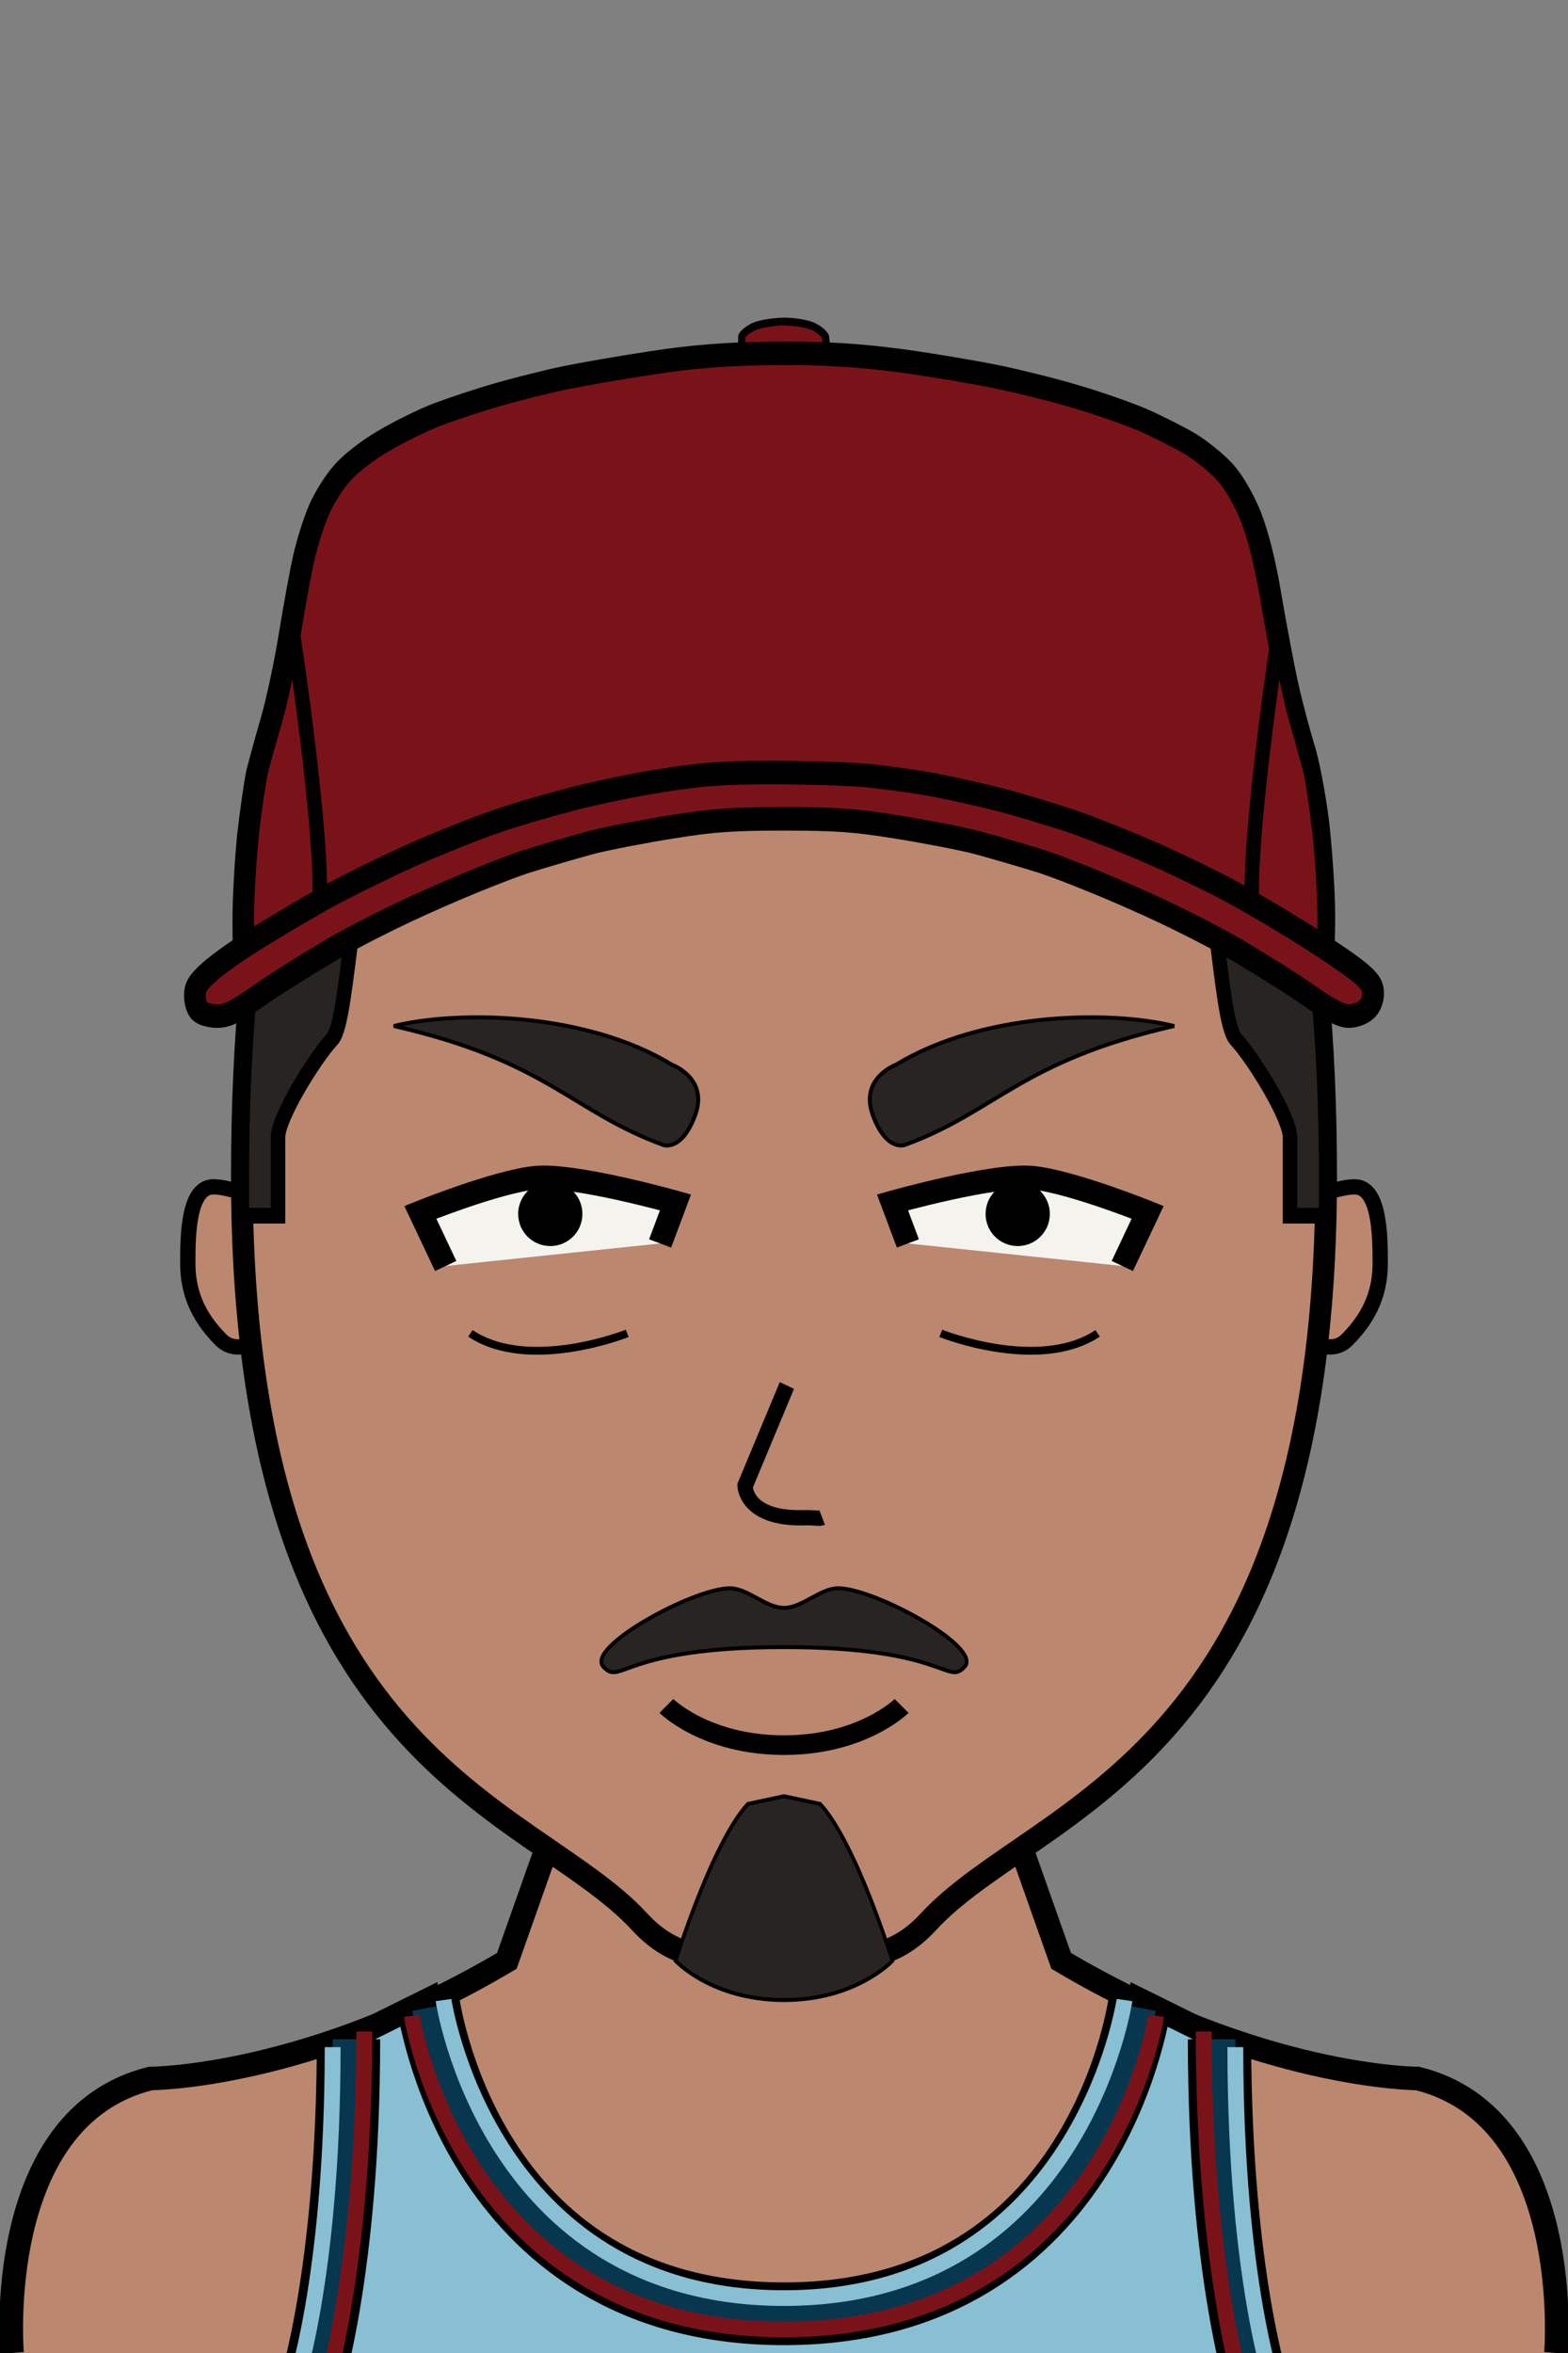<svg xmlns="http://www.w3.org/2000/svg" version="1.2" baseProfile="tiny" width="100%" height="100%" viewBox="0 0 400 600" preserveAspectRatio="xMinYMin meet">
<rect x="0" y="0" width="400" height="600" fill="#808080" stroke="none"/>
<g transform="scale(1.01 1) translate(-1.98 0)">
<path fill="#bb876f" stroke="#000" stroke-width="6" d="M5 600s-5-60 35-70c0 0 40 0 90-30l70-200 70 200c50 30 90 30 90 30 40 10 35 70 35 70" class="body"/>
</g>
<g transform="scale(1.01 1) translate(-1.98 0)">
<path fill="#89bfd3" stroke="#000" stroke-width="6" d="M80 610s10-30 10-90l20-10s10 80 90 80 90-80 90-80l20 10c0 60 10 90 10 90z" class="jersey"/><path fill="none" stroke="#000" stroke-width="16" d="M90 520c0 60-10 90-10 90m230-90c0 60 10 90 10 90M110 510s10 80 90 80 90-80 90-80" class="outline"/><path fill="none" stroke="#07364f" stroke-width="8" d="M90 520c0 60-10 90-10 90m230-90c0 60 10 90 10 90m-210-98s15 78 90 78 90-78 90-78" class="stripe-accent"/><path fill="none" stroke="#89bfd3" stroke-width="4" d="M86 522c0 60-10 88-10 88m238-88c0 60 10 88 10 88M114 510s11 76 86 76 86-76 86-76" class="stripe-primary"/><path fill="none" stroke="#7a1319" stroke-width="4" d="M94 518c0 60-10 92-10 92m222-92c0 60 10 92 10 92m-210-96s12 80 94 80 94-80 94-80" class="stripe-secondary"/>
</g>
<g transform="translate(32 290.6) scale(0.65 0.65) translate(12.385 18.523) translate(9.09 -3)">
<path fill="#bb876f" stroke="#000" stroke-width="6" d="M43 13S23 3 13 3 3 23 3 33s3 20 13 30 27-10 27-10z"/>
</g>
<g transform="translate(322 290.6) scale(-0.65 0.65) translate(-58.385 18.523) translate(9.09 -3)">
<path fill="#bb876f" stroke="#000" stroke-width="6" d="M43 13S23 3 13 3 3 23 3 33s3 20 13 30 27-10 27-10z"/>
</g>
<g transform="scale(0.922 1) translate(16.92 0)">
<path fill="#bb876f" stroke="#000" stroke-width="6" d="M200 100c100 0 150 60 150 200 0 150-80 160-110 190-10 10-20 10-40 10s-30 0-40-10c-30-30-110-40-110-190 0-140 50-200 150-200Z" class="head"/><path fill="rgba(0,0,0,0)" d="M60 300H50c0-140 50-200 150-200s150 60 150 200h-10v-10c0-5-10-20-15-25s-5-55-15-65c-40-40-60 0-110 0s-70-40-110 0c-10 10-10 60-15 65s-15 20-15 25z" class="headShave"/><path fill="rgba(0,0,0,0)" d="M200 410c30 0 50 10 50 10 30 0 90-15 90-120h10c0 150-80 160-110 190-10 10-20 10-40 10s-29.88-.12-40-10c-30-29.31-110-40-110-190h10c0 105 60 120 90 120 0 0 20-10 50-10" class="faceShave"/>
</g>
<g>
<path fill="none" stroke="#000" stroke-width="2" d="M240 340s25 10 40 0m-120 0s-25 10-40 0" class="eyeline4"/>
</g>
<g>
<path fill="none" stroke="#000" stroke-width="2" d="M200 467.37V480"/>
</g>
<g transform="scale(0.922 1) translate(16.92 0)">
<path fill="#272421" stroke="#000" d="M200 458.02 190 460c-10 10-20 40-20 40s10 10 30 10 30-10 30-10-10-30-20-40zM150 425c-5-5 25-20 35-20 5 0 10 5 15 5s10-5 15-5c10 0 40 15 35 20s-5-5-50-5-45 10-50 5Z" class="shp0"/>
</g>
<g transform="translate(102.5 285) rotate(-6 37.5 25)">
<path d="M10 35 5 20s15-5 30-5 35 10 35 10l-5 10z" style="fill:#f5f3ee"/><path d="M37.93 32.78c-4.53 0-8.2-3.66-8.2-8.2 0-4.53 3.67-8.19 8.2-8.19s8.19 3.66 8.19 8.19c0 4.54-3.66 8.2-8.19 8.2" style="fill:#000"/><path d="M10 35 5 20.72S25 15 35 15s35 10 35 10l-5 10" style="fill:none;stroke:#000;stroke-width:6"/>
</g>
<g transform="translate(222.5 285) rotate(6 37.5 25) scale(-1 1) translate(-75 0)">
<path d="M10 35 5 20s15-5 30-5 35 10 35 10l-5 10z" style="fill:#f5f3ee"/><path d="M37.93 32.78c-4.53 0-8.2-3.66-8.2-8.2 0-4.53 3.67-8.19 8.2-8.19s8.19 3.66 8.19 8.19c0 4.54-3.66 8.2-8.19 8.2" style="fill:#000"/><path d="M10 35 5 20.72S25 15 35 15s35 10 35 10l-5 10" style="fill:none;stroke:#000;stroke-width:6"/>
</g>
<g transform="translate(97 257.65) rotate(20 43 12.35)">
<path fill="#272421" stroke="#000" d="M83 13C83 3 73 3 73 3 48-2 17.46 8.36 3 18c40-5 50 5 75 5 0 0 5 0 5-10Z"/>
</g>
<g transform="translate(217 257.65) rotate(-20 43 12.35) scale(-1 1) translate(-86 0)">
<path fill="#272421" stroke="#000" d="M83 13C83 3 73 3 73 3 48-2 17.46 8.36 3 18c40-5 50 5 75 5 0 0 5 0 5-10Z"/>
</g>
<g transform="translate(0 5) scale(-1 1) translate(-400 0)">
<path d="M170 430s10 10 30 10 30-10 30-10" style="fill:none;stroke:#000;stroke-width:5"/>
</g>
<g transform="translate(168.192 347.311) scale(-0.78 0.78) translate(-72.588 6.4)">
<path fill="#bb876f" stroke="#000" stroke-width="5" d="m28 1 16.043 32.815s.75 10.848-18.228 10.417c-4.731-.107-4.624.436-6.246-.08" class="nose" transform="matrix(1 0 -.072 1 2.942 .274)"/>
</g>
<g transform="scale(-1 1) translate(-400 0) scale(0.922 1) translate(16.92 0)">
<path fill="#272421" stroke="#000" stroke-width="4" d="M60 310H50v-10c0-140 50-200 150-200s150 60 150 200v10h-10v-20c0-5-10-20-15-25s-5-50-15-60-60-5-110-5-100-5-110 5-10 55-15 60-15 20-15 25z"/>
</g>
<g transform="scale(0.922 1) translate(16.92 0)">
<g fill="#7a1319" stroke="#000"><path stroke-width="2" d="M199.8 82c3.4 0 7.2.6 8.8 1.5 1.6.8 2.9 2 2.9 2.5s.2 1.7.5 2.5c.4 1.3-1.3 1.5-12 1.5s-12.4-.2-12-1.5c.3-.8.4-1.9.3-2.5-.1-.5 1.1-1.6 2.7-2.4 1.5-.9 5.4-1.5 8.8-1.6z" class="s0"/><path stroke-width="6" d="M197.8 90.1c13.3-.1 23 .5 34.6 1.9 8.8 1.1 20.8 3 26.6 4.1s15.5 3.3 21.6 5c6 1.6 14.4 4.3 18.7 6 4.2 1.7 10.2 4.5 13.3 6.2 3.1 1.8 7.4 5 9.5 7.2 2.3 2.3 5.3 7.1 7.1 11.3 2 4.7 4 12 5.6 21 1.4 7.5 3.5 17.8 4.7 22.7s3.2 11.7 4.3 15c1.2 3.3 3 11.8 4 19 .9 7.2 1.7 17.9 1.7 24s-.3 11.8-.7 12.7c-.6 1.5-1.1 1.4-4.9-1.1-2.4-1.5-8.9-5.3-14.4-8.4-5.6-3-16.4-8.3-24-11.7-7.7-3.5-20.8-8.6-29.3-11.5-8.4-3-21.8-6.7-29.7-8.4-7.9-1.6-18.6-3.5-23.7-4.1-5.2-.5-15.4-1-22.8-1s-17.6.5-22.8 1c-5.1.6-15.8 2.5-23.7 4.1-7.9 1.7-22 5.7-31.2 8.9s-22.4 8.3-29.2 11.5c-6.9 3.1-17.9 8.6-24.5 12.2s-13.2 7.4-14.6 8.4c-2.3 1.6-2.7 1.7-3.1.4-.3-.8-.5-6.1-.5-11.7 0-5.7.6-15.5 1.3-21.8.8-6.3 1.9-13.5 2.5-16 .7-2.5 2.4-8.3 3.9-13s3.8-14.6 5.1-22 3.1-16.4 4-20 2.7-8.9 4.1-11.9 4.3-7.3 6.5-9.5c2.1-2.3 7.3-6 11.5-8.2 4.2-2.3 10.8-5.3 14.8-6.7s11.5-3.7 16.8-5.1 13.5-3.3 18.2-4.2 15.8-2.7 24.5-3.9c11.2-1.6 21.1-2.3 34.2-2.4z"/><path stroke-width="4" d="M69.6 237.7c-6.6 3.6-13.2 7.4-14.7 8.4-2.2 1.6-2.7 1.7-3.1.4-.2-.8-.4-6.1-.4-11.7-.1-5.7.6-15.5 1.3-21.8s1.9-13.5 2.5-16 2.4-8.3 3.9-13 3.8-14.6 5.1-22c0 0 12 72.1 5.4 75.7zM336.8 162c1.3 7.4 3.6 17.3 5.1 22s3.2 10.5 3.9 13c.6 2.5 1.7 9.7 2.5 16 .7 6.3 1.3 16.1 1.3 21.8 0 5.6-.2 10.9-.5 11.7-.4 1.3-.8 1.2-3.1-.4-1.4-1-8-4.8-14.6-8.4s5.4-75.7 5.4-75.7z"/><path stroke-width="6" d="M196.2 197c9.2 0 20.8.3 25.9.7 5 .4 13.6 1.5 19.1 2.4 5.6 1 14.4 2.8 19.7 4.1s13.7 3.7 18.7 5.2c5 1.6 14.7 5.1 21.6 7.9 6.8 2.7 17 7.3 22.5 10 5.6 2.8 14.9 7.9 20.6 11.2 5.8 3.4 12.4 7.5 14.6 9.2 3.2 2.4 4.1 3.6 4.1 5.6 0 1.6-.7 3.3-1.9 4.2-1.1.9-3.2 1.6-4.8 1.6-2.1 0-5.1-1.4-10.8-5.1-4.3-2.8-13.3-8-19.9-11.6s-19.3-9.5-28.3-13.1c-8.9-3.7-20.6-8-25.9-9.6-5.2-1.5-13.4-3.7-18.2-4.9-4.7-1.1-14.9-2.9-22.5-4-11.3-1.7-17.1-2-30.7-2s-19.4.3-30.7 2c-7.6 1.1-17.8 2.9-22.5 4-4.8 1.2-13 3.4-18.2 4.9-5.3 1.6-17 5.9-25.9 9.6-9 3.6-21.7 9.5-28.3 13.1s-15.6 8.8-19.9 11.6c-6.3 4.1-8.6 5.1-11.3 5.1-1.8 0-4-.5-4.8-1.2-.8-.6-1.4-2.4-1.4-4 0-2.2.8-3.4 3.8-5.9 2.1-1.8 7.4-5.3 11.7-7.8s12.8-7.2 18.9-10.4 17.6-8.4 25.5-11.7c7.9-3.2 18.7-7.2 24-8.8 5.3-1.7 14.7-4.2 21.1-5.7 6.3-1.5 17.3-3.6 24.4-4.6 10.3-1.5 16.5-2 29.8-2z"/></g>
</g>
</svg>